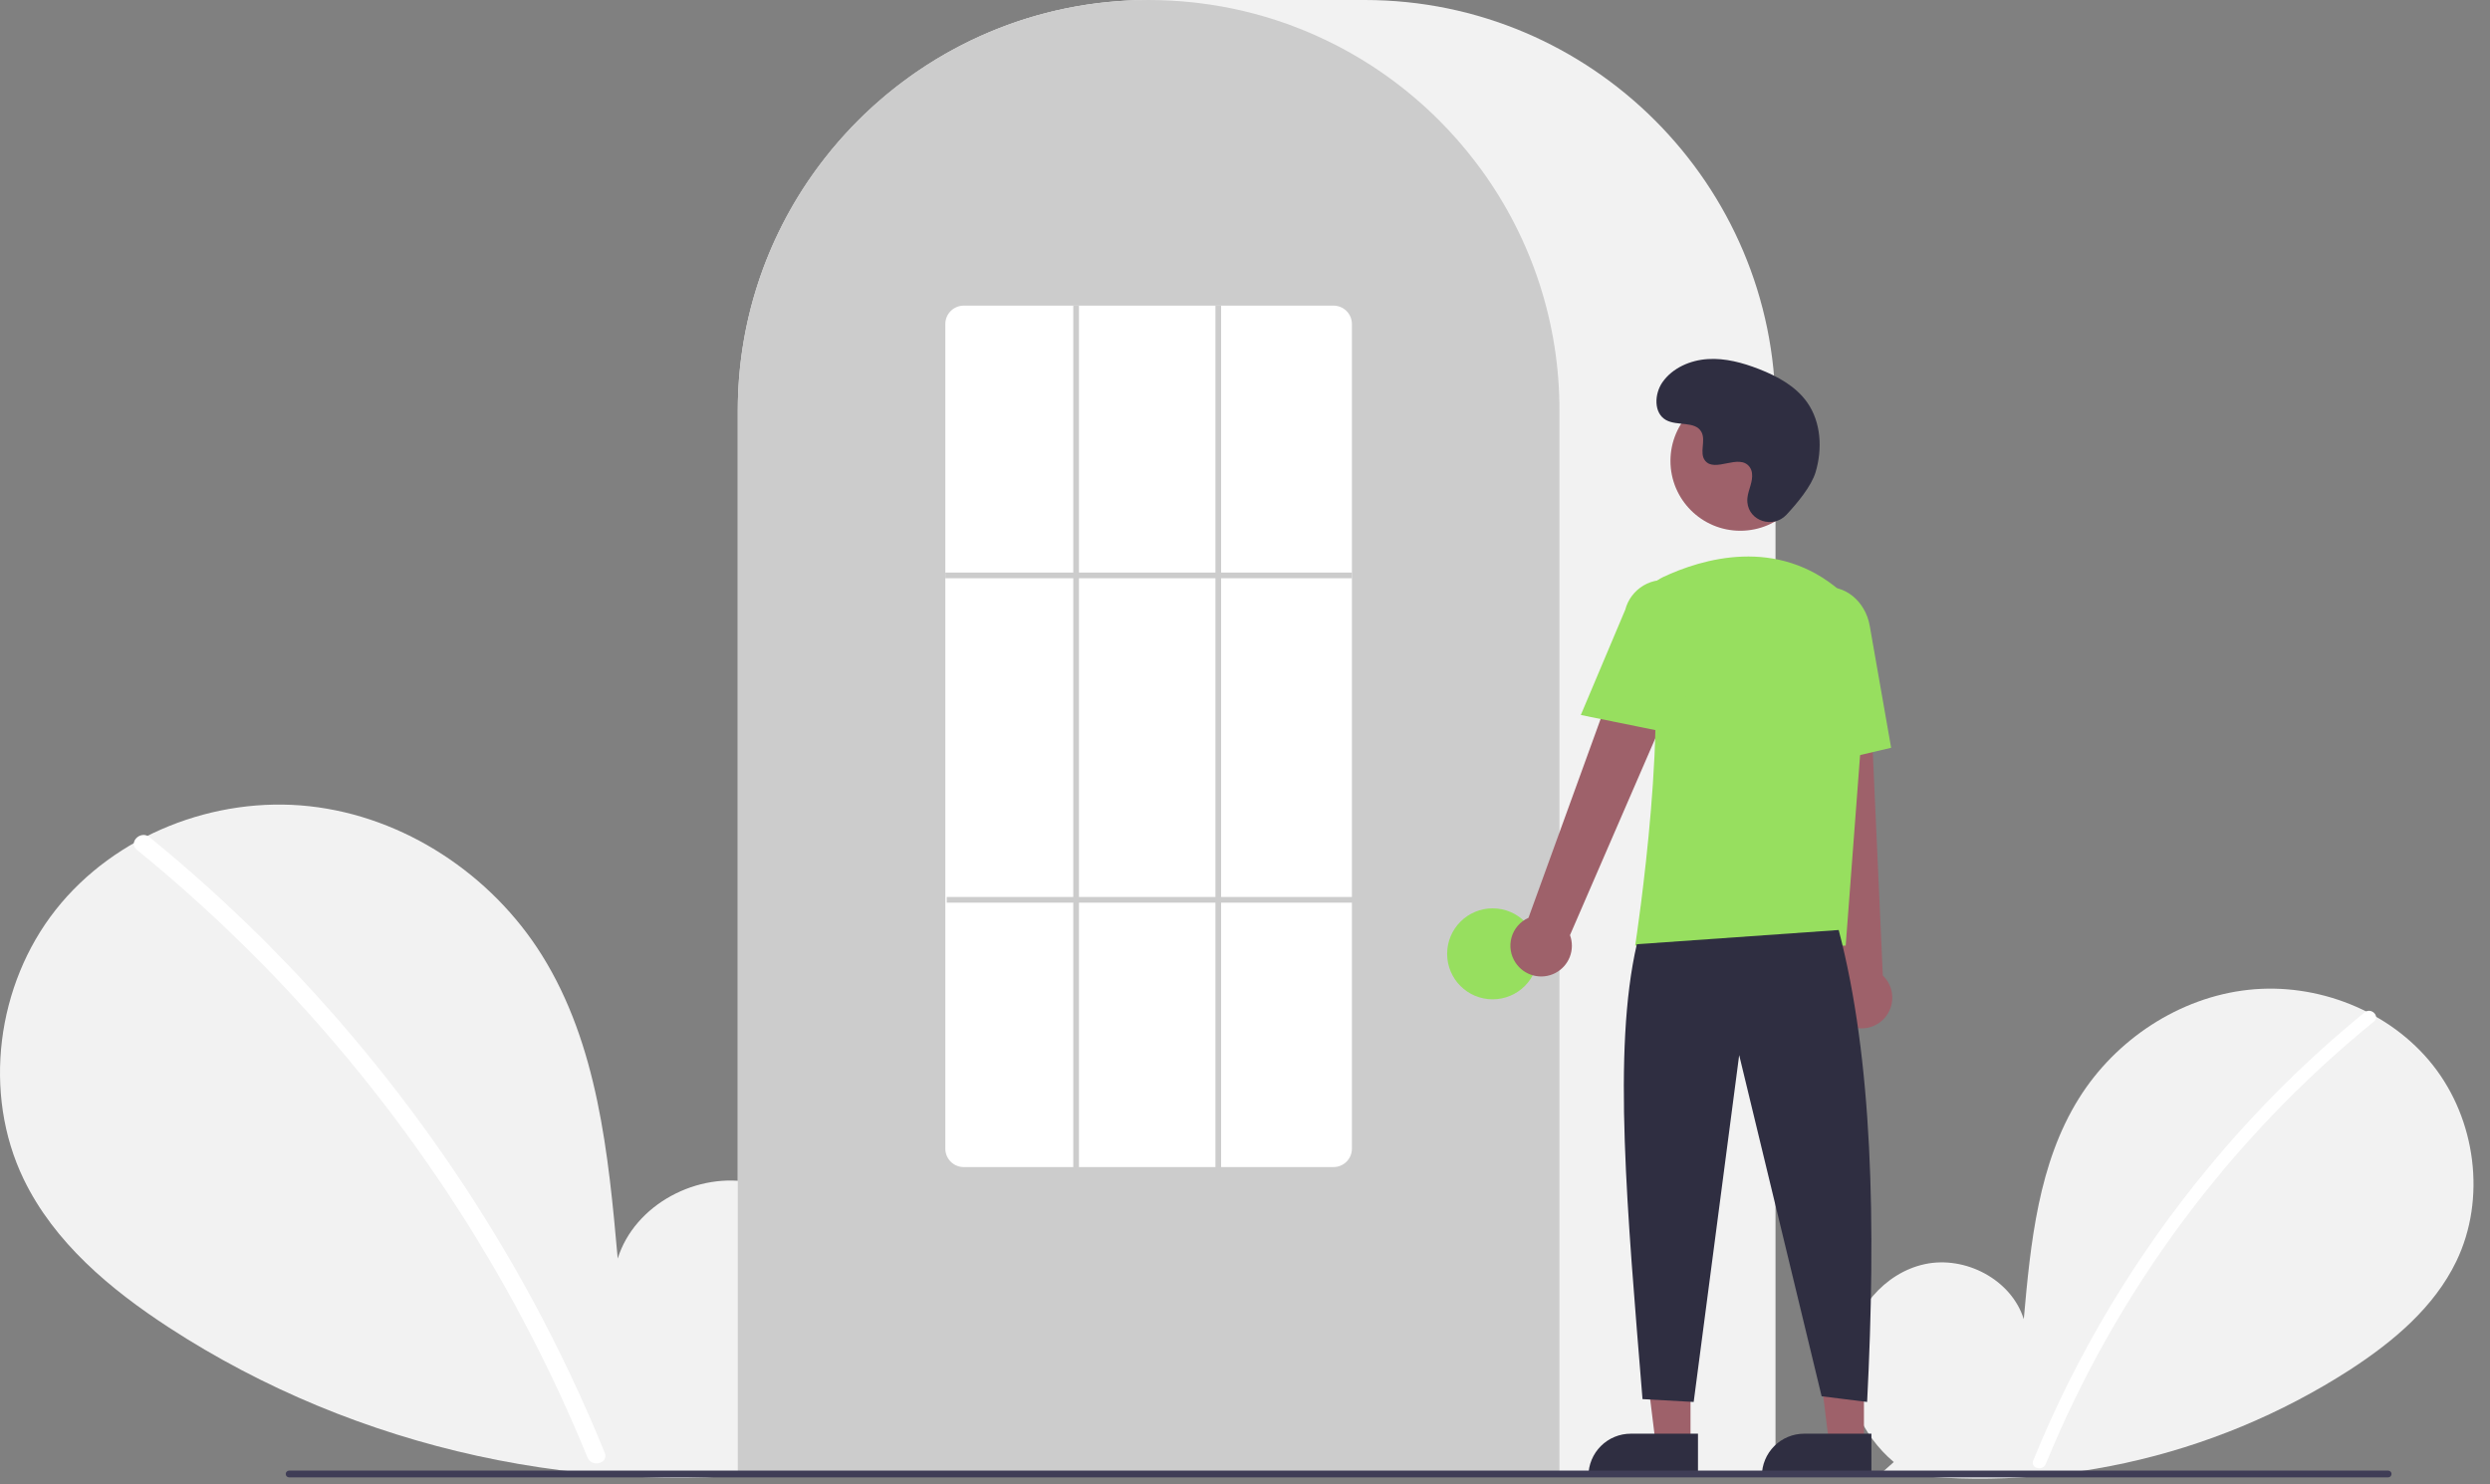 <svg width="302" height="180" viewBox="0 0 302 180" fill="none" xmlns="http://www.w3.org/2000/svg">
<rect x="0" y="0" width="302" height="180" fill="#808080" stroke="none"/>
<g clip-path="url(#clip0_859_12957)">
<path d="M229.687 177.33C225.846 174.084 223.514 168.958 224.125 163.967C224.737 158.975 228.527 154.387 233.442 153.327C238.357 152.267 243.961 155.201 245.454 160.003C246.275 150.746 247.222 141.1 252.144 133.217C256.6 126.079 264.319 120.971 272.685 120.057C281.05 119.143 289.858 122.594 295.075 129.197C300.293 135.8 301.57 145.399 297.916 152.98C295.224 158.564 290.265 162.72 285.069 166.101C268.279 176.934 248.141 181.34 228.361 178.507L229.687 177.33Z" fill="#F2F2F2"/>
<path d="M286.803 122.786C279.9 128.408 273.568 134.696 267.897 141.559C259.023 152.263 251.841 164.263 246.603 177.143C246.22 178.083 247.746 178.492 248.125 177.563C256.695 156.63 270.377 138.181 287.918 123.902C288.706 123.26 287.584 122.15 286.803 122.786Z" fill="white"/>
<path d="M96.575 176.448C101.85 171.99 105.055 164.949 104.214 158.094C103.374 151.238 98.169 144.936 91.418 143.481C84.666 142.025 76.97 146.055 74.92 152.65C73.791 139.935 72.491 126.687 65.731 115.859C59.61 106.054 49.008 99.039 37.518 97.784C26.028 96.529 13.93 101.269 6.764 110.338C-0.402 119.407 -2.156 132.591 2.863 143.003C6.56 150.673 13.371 156.381 20.508 161.025C43.277 175.841 71.522 182.02 98.397 178.065" fill="#F2F2F2"/>
<path d="M18.126 101.532C27.607 109.254 36.305 117.891 44.093 127.317C51.883 136.733 58.741 146.883 64.571 157.624C67.83 163.649 70.757 169.847 73.34 176.192C73.867 177.482 71.771 178.044 71.251 176.768C66.675 165.583 61.015 154.873 54.351 144.793C47.719 134.749 40.128 125.372 31.686 116.793C26.911 111.944 21.872 107.361 16.594 103.064C15.512 102.183 17.053 100.658 18.126 101.532Z" fill="white"/>
<path d="M215.345 178.966H89.483V49.828C89.483 22.352 111.835 0 139.31 0H165.517C192.992 0 215.345 22.352 215.345 49.828V178.966Z" fill="#F2F2F2"/>
<path d="M189.138 178.966H89.483V49.828C89.455 39.3 92.789 29.038 98.998 20.536C99.227 20.224 99.456 19.916 99.691 19.612C102.695 15.673 106.269 12.203 110.296 9.319C110.523 9.153 110.752 8.99 110.984 8.828C114.353 6.496 117.998 4.59 121.836 3.152C122.064 3.066 122.296 2.979 122.528 2.896C125.999 1.658 129.597 0.809 133.255 0.367C133.482 0.336 133.715 0.311 133.948 0.287C137.513 -0.094 141.108 -0.094 144.674 0.287C144.906 0.311 145.139 0.336 145.368 0.367C149.026 0.81 152.622 1.658 156.092 2.896C156.324 2.979 156.556 3.066 156.785 3.152C160.575 4.572 164.178 6.449 167.511 8.744C167.743 8.903 167.975 9.066 168.203 9.229C170.46 10.84 172.581 12.635 174.542 14.595C176.115 16.168 177.581 17.844 178.93 19.613C179.165 19.916 179.393 20.224 179.622 20.536C185.831 29.038 189.165 39.3 189.138 49.828V178.966Z" fill="#CCCCCC"/>
<path d="M181.034 121.207C184.081 121.207 186.552 118.737 186.552 115.69C186.552 112.643 184.081 110.172 181.034 110.172C177.987 110.172 175.517 112.643 175.517 115.69C175.517 118.737 177.987 121.207 181.034 121.207Z" fill="#97DF5F"/>
<path d="M205.034 175.098H200.807L198.795 158.791L205.035 158.792L205.034 175.098Z" fill="#9E616A"/>
<path d="M197.787 173.89H205.94V179.023H192.653C192.653 178.349 192.786 177.681 193.044 177.059C193.302 176.436 193.68 175.87 194.157 175.393C194.634 174.917 195.199 174.538 195.822 174.28C196.445 174.022 197.113 173.89 197.787 173.89Z" fill="#2F2E41"/>
<path d="M226.069 175.098H221.841L219.83 158.791L226.069 158.792L226.069 175.098Z" fill="#9E616A"/>
<path d="M218.821 173.89H226.974V179.023H213.688C213.688 178.349 213.821 177.681 214.079 177.059C214.337 176.436 214.715 175.87 215.192 175.393C215.668 174.917 216.234 174.538 216.857 174.28C217.48 174.022 218.147 173.89 218.821 173.89Z" fill="#2F2E41"/>
<path d="M183.827 116.783C183.523 116.335 183.321 115.825 183.235 115.291C183.149 114.756 183.181 114.209 183.329 113.688C183.477 113.167 183.738 112.685 184.093 112.276C184.447 111.867 184.888 111.54 185.382 111.32L199.753 71.71L206.825 75.569L190.416 113.421C190.732 114.277 190.723 115.218 190.391 116.067C190.059 116.917 189.427 117.614 188.614 118.029C187.802 118.443 186.866 118.545 185.984 118.315C185.101 118.086 184.334 117.54 183.827 116.783Z" fill="#9E616A"/>
<path d="M223.909 124.225C223.439 123.956 223.034 123.587 222.722 123.144C222.411 122.701 222.2 122.195 222.105 121.662C222.01 121.129 222.033 120.582 222.172 120.058C222.311 119.535 222.564 119.049 222.911 118.633L218.459 76.734L226.507 77.101L228.357 118.315C229.016 118.946 229.421 119.796 229.495 120.704C229.569 121.613 229.307 122.518 228.758 123.246C228.21 123.975 227.413 124.477 226.52 124.657C225.626 124.838 224.697 124.684 223.909 124.225Z" fill="#9E616A"/>
<path d="M211.071 64.374C215.748 64.374 219.54 60.582 219.54 55.904C219.54 51.227 215.748 47.435 211.071 47.435C206.393 47.435 202.602 51.227 202.602 55.904C202.602 60.582 206.393 64.374 211.071 64.374Z" fill="#9E616A"/>
<path d="M223.855 114.696H198.322L198.353 114.497C198.398 114.2 202.903 84.691 199.581 75.037C199.247 74.088 199.277 73.049 199.663 72.121C200.049 71.193 200.766 70.44 201.674 70.008C206.422 67.772 215.538 65.018 223.232 71.701C224.364 72.7 225.249 73.95 225.815 75.35C226.381 76.75 226.613 78.263 226.494 79.768L223.855 114.696Z" fill="#97DF5F"/>
<path d="M203.226 89.052L191.73 86.72L197.119 73.951C197.441 72.714 198.241 71.656 199.343 71.008C200.445 70.36 201.758 70.176 202.996 70.495C204.233 70.815 205.294 71.612 205.944 72.712C206.595 73.812 206.782 75.126 206.466 76.364L203.226 89.052Z" fill="#97DF5F"/>
<path d="M217.948 93.382L217.257 77.54C216.733 74.562 218.438 71.747 221.06 71.287C223.682 70.828 226.243 72.894 226.77 75.894L229.367 90.696L217.948 93.382Z" fill="#97DF5F"/>
<path d="M223.006 112.8C227.114 128.447 227.562 148.341 226.454 170.041L220.937 169.351L210.937 127.972L205.419 170.041L199.213 169.696C197.358 146.927 195.553 127.381 198.523 114.524L223.006 112.8Z" fill="#2F2E41"/>
<path d="M216.652 62.45C215.072 64.133 212.137 63.229 211.931 60.93C211.915 60.751 211.916 60.572 211.935 60.393C212.041 59.375 212.63 58.45 212.489 57.375C212.457 57.107 212.357 56.852 212.199 56.634C210.94 54.948 207.984 57.388 206.796 55.862C206.068 54.926 206.924 53.452 206.365 52.406C205.627 51.026 203.441 51.707 202.07 50.951C200.545 50.11 200.637 47.77 201.641 46.346C202.865 44.611 205.011 43.685 207.131 43.551C209.251 43.418 211.356 43.991 213.336 44.762C215.584 45.638 217.814 46.849 219.198 48.827C220.881 51.231 221.043 54.464 220.201 57.276C219.689 58.986 217.942 61.075 216.652 62.45Z" fill="#2F2E41"/>
<path d="M289.649 179.187H35.065C34.956 179.187 34.852 179.144 34.775 179.067C34.698 178.99 34.655 178.885 34.655 178.777C34.655 178.668 34.698 178.564 34.775 178.487C34.852 178.41 34.956 178.367 35.065 178.366H289.649C289.758 178.367 289.862 178.41 289.938 178.487C290.015 178.564 290.058 178.668 290.058 178.777C290.058 178.885 290.015 178.99 289.938 179.067C289.862 179.144 289.758 179.187 289.649 179.187Z" fill="#3F3D56"/>
<path d="M161.724 141.552H116.897C116.306 141.555 115.739 141.324 115.319 140.909C114.898 140.494 114.66 139.93 114.655 139.34V39.281C114.66 38.691 114.898 38.126 115.319 37.712C115.739 37.297 116.306 37.066 116.897 37.069H161.724C162.315 37.066 162.882 37.297 163.302 37.712C163.723 38.126 163.961 38.691 163.966 39.281V139.34C163.961 139.93 163.723 140.494 163.302 140.909C162.882 141.324 162.315 141.555 161.724 141.552Z" fill="white"/>
<path d="M163.966 69.445H114.655V70.134H163.966V69.445Z" fill="#CCCCCC"/>
<path d="M164.138 108.793H114.828V109.483H164.138V108.793Z" fill="#CCCCCC"/>
<path d="M130.862 37.069H130.172V141.897H130.862V37.069Z" fill="#CCCCCC"/>
<path d="M148.103 37.069H147.414V141.897H148.103V37.069Z" fill="#CCCCCC"/>
</g>
<defs>
<clipPath id="clip0_859_12957">
<rect width="300" height="179.358" fill="white"/>
</clipPath>
</defs>
</svg>
